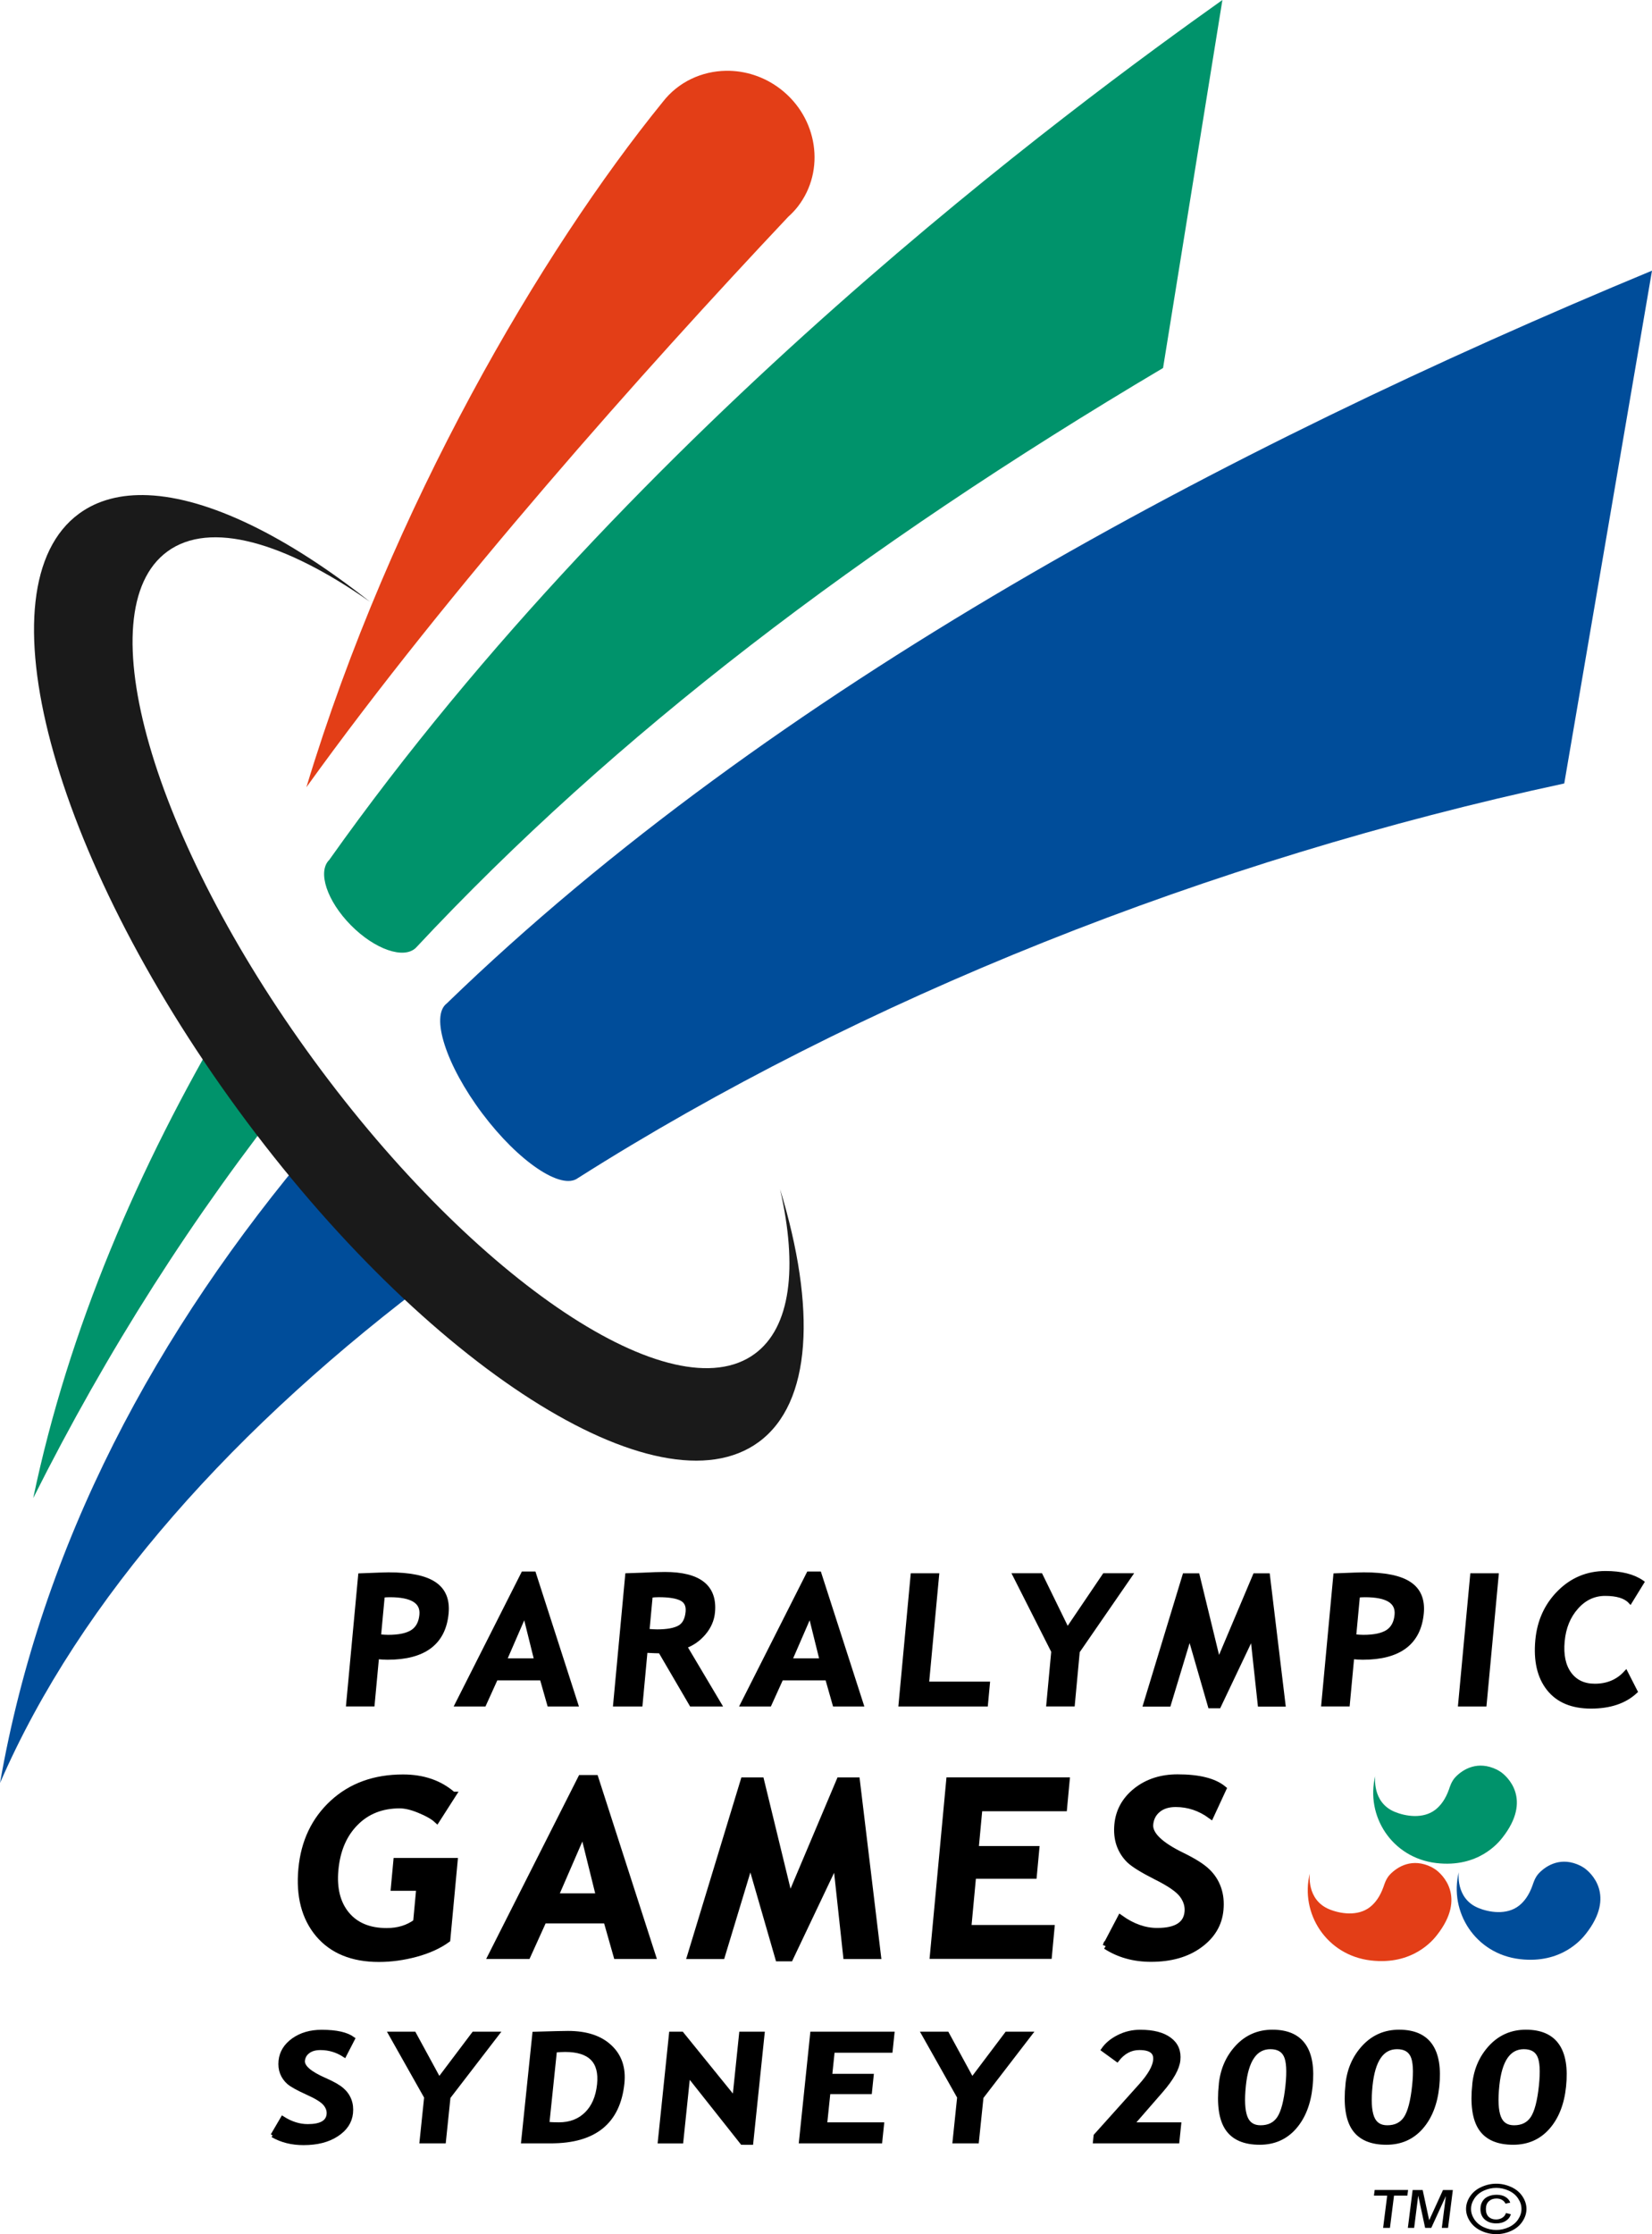 <?xml version="1.0" encoding="UTF-8"?>
<!-- Created with Inkscape (http://www.inkscape.org/) -->
<svg width="148.93" height="201.37" version="1.1" viewBox="0 0 148.93 201.37" xmlns="http://www.w3.org/2000/svg" xmlns:cc="http://creativecommons.org/ns#" xmlns:dc="http://purl.org/dc/elements/1.1/" xmlns:rdf="http://www.w3.org/1999/02/22-rdf-syntax-ns#">
 <path d="m148.93 24.395c-38.51 15.983-79.276 37.591-108.65 66.043-0.375 0.282-0.568 0.769-0.594 1.412s0.115 1.439 0.404 2.336c0.289 0.897 0.727 1.895 1.297 2.939s1.27 2.138 2.086 3.225 1.669 2.064 2.514 2.902 1.682 1.537 2.463 2.064c0.781 0.528 1.506 0.885 2.131 1.039 0.624 0.154 1.147 0.106 1.522-0.176 25.491-16.164 56.921-28.686 88.916-35.564zm-120.47 78.619c-14.425 16.974-24.701 36.133-28.457 57.688 7.242-16.669 21.268-32.279 39.502-45.869z" fill="#004d9a" fill-rule="evenodd"/>
 <path d="m26.451 98.216c-9.036 11.351-16.798 23.526-23.455 36.808 3.192-15.252 9.49-29.849 17.543-43.46zm78.4-65.048 5.35-33.168c-13.319 9.471-52.786 38.387-80.5 77.477l0.006 0.008c-0.009 8e-3 -0.019 0.013-0.027 0.021-1.079 1.066-0.203 3.705 1.955 5.889 2.158 2.184 4.785 3.091 5.864 2.024 17.881-19.147 40.01-36.031 67.353-52.251z" fill="#00936b" fill-rule="evenodd"/>
 <g stroke="#000" stroke-width=".415">
  <path d="m33.967 149.33-0.398 4.265h-2.156l1.08-11.583q2.164-0.087 2.529-0.087 2.877 0 4.125 0.847 1.257 0.839 1.09 2.627-0.372 3.988-5.297 3.988-0.365 0-0.973-0.055zm0.516-5.538-0.346 3.711q0.542 0.055 0.857 0.055 1.476 0 2.199-0.467 0.724-0.475 0.823-1.535 0.168-1.804-2.875-1.804-0.34 0-0.659 0.04z"/>
  <path d="m49.527 153.6-0.668-2.35h-4.162l-1.065 2.35h-2.396l5.938-11.749h0.945l3.788 11.749zm-2.212-8.205-1.858 4.28h2.919z"/>
  <path d="m62.334 153.6-2.796-4.787q-0.488-8e-3 -1.363-0.055l-0.451 4.842h-2.239l1.081-11.591q0.182 0 1.406-0.055 1.225-0.063 1.971-0.063 4.627 0 4.308 3.418-0.096 1.029-0.813 1.875-0.717 0.847-1.72 1.195l3.103 5.222zm-3.696-9.803-0.3 3.22q0.593 0.048 0.908 0.048 1.351 0 2.007-0.364 0.664-0.364 0.762-1.416 0.08-0.855-0.56-1.195-0.64-0.34-2.083-0.34-0.348 0-0.734 0.048z"/>
  <path d="m75.257 153.6-0.668-2.35h-4.162l-1.065 2.35h-2.396l5.938-11.749h0.945l3.788 11.749zm-2.212-8.205-1.858 4.28h2.919z"/>
  <path d="m81.215 153.6 1.081-11.591h2.156l-0.91 9.764h5.489l-0.17 1.828z"/>
  <path d="m97.136 148.84-0.443 4.755h-2.156l0.443-4.755-3.459-6.836h2.288l2.416 4.945 3.346-4.945h2.28z"/>
  <path d="m115.68 153.61h-2.089l-0.678-6.25-3.043 6.401h-0.771l-1.849-6.401-1.893 6.25h-2.081l3.527-11.599h1.144l1.9 7.809 3.298-7.809h1.136z"/>
  <path d="m121.88 149.33-0.398 4.265h-2.156l1.08-11.583q2.164-0.087 2.529-0.087 2.877 0 4.125 0.847 1.257 0.839 1.09 2.627-0.372 3.988-5.297 3.988-0.365 0-0.973-0.055zm0.516-5.538-0.346 3.711q0.542 0.055 0.857 0.055 1.476 0 2.199-0.467 0.724-0.475 0.823-1.535 0.168-1.804-2.875-1.804-0.34 0-0.659 0.04z"/>
  <path d="m131.66 153.6 1.081-11.591h2.156l-1.081 11.591z"/>
  <path d="m148.01 142.62-1.046 1.701q-0.657-0.688-2.257-0.688-1.517 0-2.601 1.218-1.083 1.211-1.256 3.07-0.173 1.859 0.62 2.951 0.802 1.092 2.303 1.092 1.716 0 2.796-1.171l0.848 1.661q-1.443 1.337-3.989 1.337t-3.806-1.598q-1.261-1.598-1.003-4.36 0.24-2.571 1.959-4.296 1.729-1.733 4.166-1.733 2.089 0 3.265 0.815z"/>
 </g>
 <path d="m124.69 200.8 0.367-2.906h-1.194l0.064-0.507h3.013l-0.064 0.507h-1.203l-0.367 2.906zm2.23 0 0.431-3.412h0.905l0.587 2.726 1.245-2.726h0.887l-0.431 3.412h-0.561l0.362-2.864-1.312 2.864h-0.556l-0.623-2.906-0.367 2.906z"/>
 <path d="m134.89 196.82q0.686 0 1.339 0.295 0.653 0.292 1.018 0.841 0.365 0.546 0.365 1.139 0 0.588-0.361 1.13-0.357 0.543-1.007 0.844-0.646 0.298-1.353 0.298-0.707 0-1.357-0.298-0.646-0.301-1.007-0.844t-0.361-1.13q0-0.594 0.365-1.139 0.368-0.549 1.021-0.841 0.653-0.295 1.339-0.295zm0 0.377q-0.574 0-1.119 0.247-0.541 0.244-0.848 0.702-0.307 0.455-0.307 0.949 0 0.491 0.3 0.943 0.303 0.449 0.845 0.702 0.541 0.25 1.13 0.25 0.588 0 1.13-0.25 0.541-0.253 0.841-0.702 0.3-0.452 0.3-0.943 0-0.494-0.307-0.949-0.303-0.458-0.848-0.702-0.545-0.247-1.115-0.247zm0.873 2.267 0.444 0.108q-0.108 0.377-0.462 0.603-0.35 0.223-0.852 0.223-0.635 0-1.032-0.344t-0.397-0.952q0-0.398 0.18-0.69 0.18-0.295 0.512-0.443 0.336-0.151 0.765-0.151 0.48 0 0.798 0.193 0.318 0.19 0.433 0.518l-0.429 0.087q-0.108-0.223-0.321-0.341-0.209-0.121-0.494-0.121-0.415 0-0.686 0.247-0.267 0.247-0.267 0.708 0 0.461 0.253 0.699 0.256 0.235 0.66 0.235 0.325 0 0.57-0.157 0.245-0.157 0.325-0.425z"/>
 <g stroke="#000" stroke-width=".565">
  <path d="m40.821 161.77-1.442 2.253q-0.479-0.442-1.523-0.873-1.044-0.442-1.823-0.442-2.441 0-4.001 1.585-1.559 1.574-1.806 4.226-0.235 2.523 1.002 4.032 1.249 1.51 3.633 1.51 1.571 0 2.664-0.819l0.289-3.105h-2.294l0.223-2.394h5.231l-0.659 7.073q-1.127 0.819-2.831 1.283-1.692 0.453-3.33 0.453-3.559 0-5.442-2.221-1.871-2.232-1.53-5.887 0.341-3.655 2.825-5.941 2.484-2.286 6.326-2.286 2.723 0 4.488 1.553z"/>
  <path d="m55.587 176.28-0.91-3.202h-5.672l-1.451 3.202h-3.265l8.091-16.011h1.288l5.162 16.011zm-3.014-11.181-2.532 5.833h3.977z"/>
  <path d="m79.14 176.29h-2.847l-0.923-8.518-4.146 8.723h-1.051l-2.52-8.723-2.579 8.518h-2.836l4.807-15.806h1.559l2.59 10.642 4.495-10.642h1.548z"/>
  <path d="m88.287 162.97-0.345 3.698h5.469l-0.222 2.383h-5.469l-0.441 4.733h7.503l-0.232 2.491h-10.44l1.473-15.796h10.565l-0.232 2.491z"/>
  <path d="m99.688 175.4 1.319-2.512q1.631 1.164 3.315 1.164 2.587 0 2.748-1.725 0.075-0.809-0.466-1.542-0.542-0.733-2.367-1.639-1.813-0.916-2.425-1.499-0.6-0.593-0.886-1.402-0.275-0.809-0.183-1.79 0.171-1.833 1.685-3.041 1.525-1.208 3.728-1.208 2.87 0 4.119 1.024l-1.118 2.415q-1.449-1.057-3.167-1.057-1.017 0-1.63 0.518-0.601 0.507-0.677 1.326-0.127 1.359 2.889 2.825 1.589 0.776 2.262 1.434 0.674 0.647 0.977 1.52 0.304 0.863 0.204 1.93-0.179 1.919-1.888 3.159-1.698 1.24-4.364 1.24-2.316 0-4.074-1.143z"/>
 </g>
 <g stroke="#000" stroke-width=".366">
  <path d="m24.574 192.46 0.903-1.543q1.117 0.715 2.268 0.715 1.771 0 1.881-1.06 0.052-0.497-0.319-0.947-0.371-0.45-1.62-1.006-1.24-0.563-1.66-0.92-0.411-0.364-0.606-0.861-0.188-0.497-0.126-1.099 0.117-1.126 1.153-1.867 1.044-0.742 2.551-0.742 1.964 0 2.819 0.629l-0.765 1.483q-0.992-0.649-2.167-0.649-0.696 0-1.115 0.318-0.411 0.311-0.463 0.814-0.087 0.834 1.977 1.735 1.087 0.477 1.548 0.881 0.461 0.397 0.668 0.934 0.208 0.53 0.14 1.185-0.122 1.179-1.292 1.94-1.162 0.761-2.986 0.761-1.585 0-2.788-0.702z"/>
  <path d="m40.431 189.02-0.413 3.98h-2.01l0.413-3.98-3.225-5.721h2.134l2.253 4.139 3.121-4.139h2.126z"/>
  <path d="m49.68 193h-2.513l1.007-9.694q2.412-0.073 3.031-0.073 2.474 0 3.791 1.245 1.325 1.238 1.112 3.291-0.543 5.231-6.428 5.231zm0.348-8.191-0.688 6.622q0.483 0.04 1.047 0.04 1.523 0 2.48-0.947 0.964-0.947 1.141-2.649 0.323-3.112-3.056-3.112-0.325 0-0.925 0.046z"/>
  <path d="m66.906 193.13-4.86-6.138-0.625 6.013h-1.933l1.008-9.707h0.967l4.743 5.854 0.608-5.854h1.933l-1.022 9.833z"/>
  <path d="m75.072 184.83-0.236 2.271h3.742l-0.152 1.463h-3.742l-0.302 2.907h5.134l-0.159 1.53h-7.144l1.008-9.701h7.23l-0.159 1.53z"/>
  <path d="m88.482 189.02-0.413 3.98h-2.01l0.413-3.98-3.225-5.721h2.134l2.253 4.139 3.121-4.139h2.126z"/>
  <path d="m98.719 193 0.052-0.503 4.058-4.523q1.216-1.357 1.312-2.284 0.114-1.099-1.425-1.099-1.175 0-2.005 1.066l-1.258-0.914q0.474-0.695 1.38-1.152 0.914-0.464 1.958-0.464 1.74 0 2.651 0.682 0.912 0.675 0.787 1.881-0.115 1.106-1.546 2.755l-2.634 3.026h4.253l-0.159 1.53z"/>
  <path d="m110.06 187.85q0.206-1.986 1.478-3.357 1.279-1.371 3.173-1.371 3.951 0 3.438 4.94-0.24 2.311-1.45 3.688-1.21 1.377-3.135 1.377-2.072 0-2.93-1.271-0.858-1.271-0.574-4.006zm2.075 0.119q-0.202 1.94 0.144 2.854 0.346 0.914 1.366 0.914 1.106 0 1.655-0.821 0.55-0.828 0.769-2.94 0.204-1.967-0.166-2.715-0.363-0.748-1.376-0.748-2.034 0-2.393 3.457z"/>
  <path d="m121.48 187.85q0.206-1.986 1.478-3.357 1.279-1.371 3.173-1.371 3.951 0 3.438 4.94-0.24 2.311-1.45 3.688-1.21 1.377-3.135 1.377-2.072 0-2.93-1.271-0.858-1.271-0.574-4.006zm2.075 0.119q-0.202 1.94 0.144 2.854 0.346 0.914 1.366 0.914 1.106 0 1.655-0.821 0.55-0.828 0.769-2.94 0.204-1.967-0.166-2.715-0.363-0.748-1.376-0.748-2.034 0-2.393 3.457z"/>
  <path d="m132.91 187.85q0.206-1.986 1.478-3.357 1.279-1.371 3.173-1.371 3.951 0 3.438 4.94-0.24 2.311-1.45 3.688-1.21 1.377-3.135 1.377-2.072 0-2.93-1.271-0.858-1.271-0.574-4.006zm2.075 0.119q-0.202 1.94 0.144 2.854 0.346 0.914 1.366 0.914 1.106 0 1.655-0.821 0.55-0.828 0.769-2.94 0.204-1.967-0.166-2.715-0.363-0.748-1.376-0.748-2.034 0-2.393 3.457z"/>
 </g>
 <g>
  <path d="m13.348 44.633c-2.425-0.103-4.533 0.428-6.219 1.662-8.989 6.581-2.561 30.668 14.348 53.764 16.909 23.096 37.927 36.499 46.916 29.918 4.812-3.523 5.201-12.064 1.934-22.783 1.597 7.03 0.971 12.445-2.293 14.834-7.32 5.359-25.119-6.493-39.732-26.453-14.613-19.96-20.533-40.508-13.213-45.867 3.847-2.817 10.6-0.845 18.254 4.525-7.46-5.901-14.531-9.367-19.994-9.6z" fill="#1a1a1a" fill-rule="evenodd"/>
  <path d="m65.453 6.381c-2.187 0.033-4.308 0.996-5.715 2.82-10.892 13.411-24.443 36.375-32.117 61.754 12.879-17.905 30.399-37.576 43.438-51.414 0.313-0.283 0.611-0.59 0.877-0.936 2.5-3.243 1.796-7.981-1.57-10.576-1.473-1.136-3.212-1.674-4.912-1.648z" fill="#e33e17" fill-rule="evenodd"/>
  <g>
   <path d="m138.74 168.83c0.686-0.714 2.018-1.519 3.744-0.666 0.058 0.027 0.223 0.126 0.313 0.186 0.624 0.418 2.893 2.491 0.175 5.944-0.357 0.456-2.181 2.724-5.944 2.287-4.043-0.468-6.404-4.278-5.516-7.846 0 0-0.331 2.361 1.746 3.225 0.941 0.394 2.565 0.688 3.692-0.205 0.461-0.365 0.896-0.938 1.21-1.827 0.046-0.127 0.201-0.702 0.58-1.099" fill="#004d9a"/>
   <path d="m125.31 168.95c0.686-0.715 2.018-1.52 3.744-0.667 0.057 0.028 0.222 0.126 0.314 0.187 0.623 0.418 2.89 2.491 0.174 5.944-0.356 0.456-2.182 2.725-5.946 2.287-4.041-0.468-6.404-4.276-5.514-7.845 0 0-0.333 2.36 1.743 3.225 0.944 0.393 2.568 0.687 3.696-0.206 0.46-0.364 0.894-0.936 1.209-1.827 0.045-0.126 0.2-0.702 0.579-1.098" fill="#e33e17"/>
   <path d="m131.21 160.17c0.686-0.714 2.017-1.517 3.744-0.666 0.057 0.026 0.221 0.126 0.313 0.186 0.625 0.418 2.891 2.491 0.175 5.945-0.357 0.455-2.182 2.723-5.944 2.287-4.042-0.468-6.405-4.278-5.516-7.846 0 0-0.332 2.36 1.745 3.224 0.943 0.394 2.568 0.689 3.696-0.205 0.46-0.365 0.893-0.936 1.208-1.825 0.046-0.127 0.2-0.703 0.581-1.101" fill="#00936b"/>
  </g>
 </g>
</svg>
